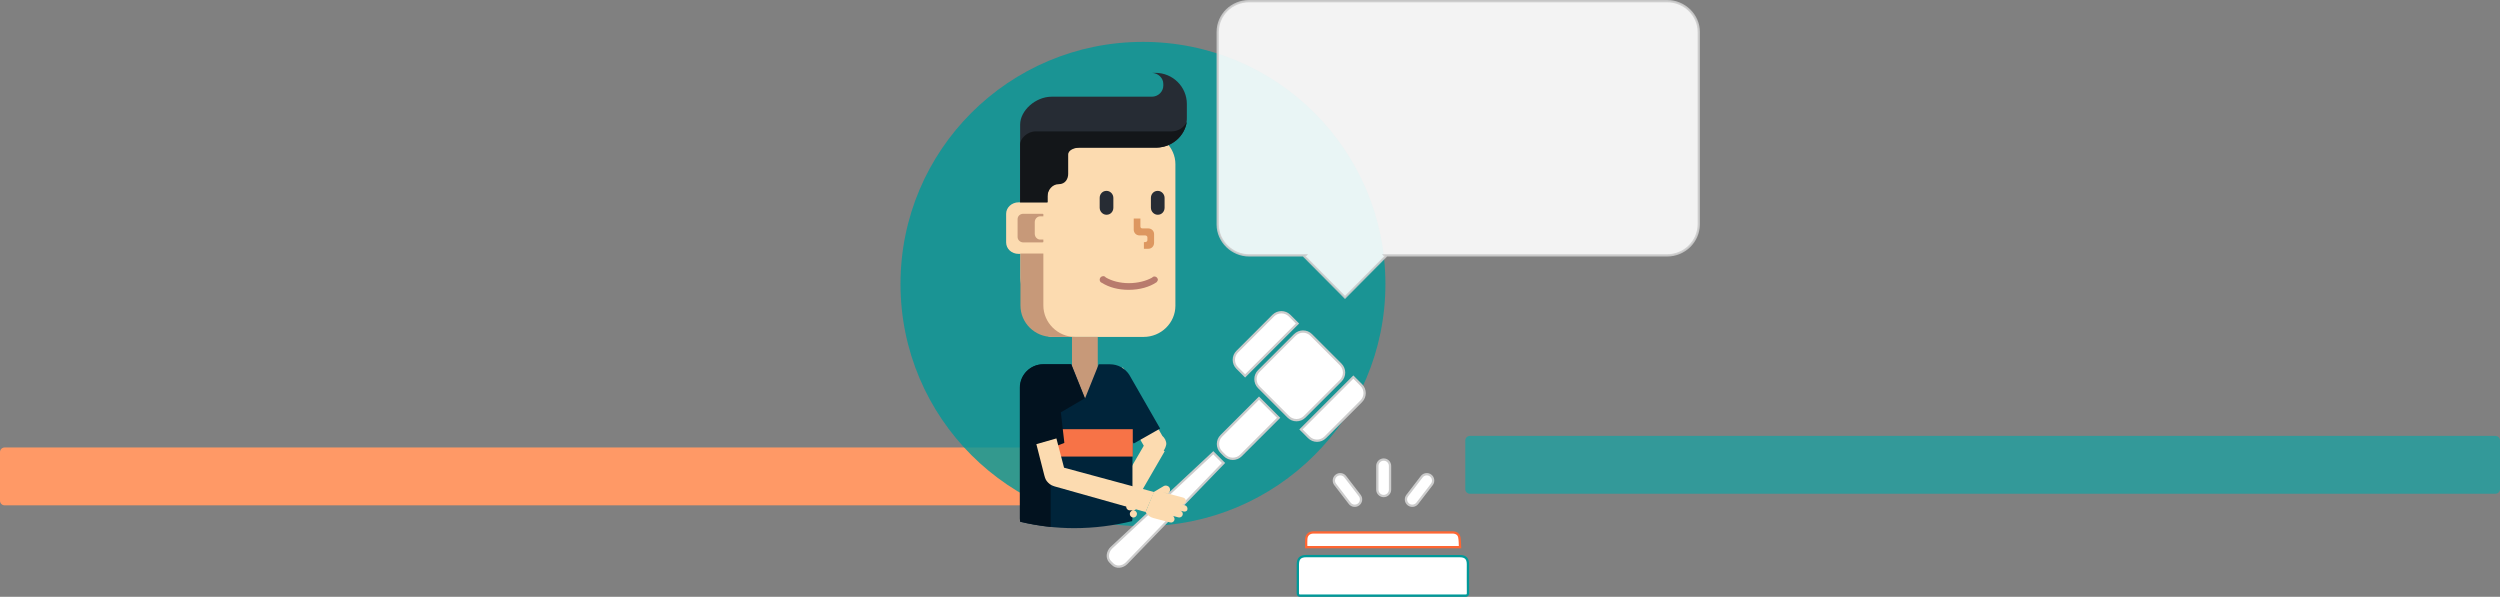 <?xml version="1.0" encoding="utf-8"?>
<!-- Generator: Adobe Illustrator 17.0.0, SVG Export Plug-In . SVG Version: 6.00 Build 0)  -->
<!DOCTYPE svg PUBLIC "-//W3C//DTD SVG 1.1//EN" "http://www.w3.org/Graphics/SVG/1.1/DTD/svg11.dtd">
<svg version="1.1" id="Слой_1" xmlns="http://www.w3.org/2000/svg" xmlns:xlink="http://www.w3.org/1999/xlink" x="0px" y="0px"
	 width="1080px" height="257.821px" viewBox="30 0 1080 257.821" enable-background="new 30 0 1080 257.821" xml:space="preserve">
<rect x="30" y="0" width="1080" height="257.821" fill="#808080" stroke="none"/>
<path fill="#339999" d="M1110,211.306c0,1.105-0.895,2-2,2H665c-1.105,0-2-0.895-2-2v-21c0-1.105,0.895-2,2-2h443
	c1.105,0,2,0.895,2,2V211.306z"/>
<path fill="#FF9966" d="M481,216.306c0,1.105-0.895,2-2,2H32c-1.105,0-2-0.895-2-2v-21c0-1.105,0.895-2,2-2h447c1.105,0,2,0.895,2,2
	V216.306z"/>
<path opacity="0.8" fill="#009999" enable-background="new    " d="M523.755,18.094c57.868,0,104.739,46.871,104.739,104.602
	s-46.871,104.602-104.739,104.602s-104.739-46.871-104.739-104.602C419.016,64.828,465.888,18.094,523.755,18.094z"/>
<g id="Hammer3_1_">
	<path fill="#FFFFFF" stroke="#009999" stroke-miterlimit="10" d="M590.656,256.083c-0.024,0.974,0.256,1.246,1.222,1.238
		c11.21-0.032,22.421-0.016,33.623-0.016c12.488,0,24.968-0.016,37.456,0.016c0.982,0,1.222-0.287,1.214-1.246
		c-0.056-4.112-0.024-8.232-0.024-12.352c0-2.387-1.078-3.473-3.425-3.473c-22.133-0.008-44.258-0.008-66.384-0.016
		c-2.595,0-3.665,1.062-3.673,3.657L590.656,256.083z"/>
	<path fill="#FFFFFF" stroke="#FF6633" stroke-miterlimit="10" d="M594.287,236.379c0-1.236-0.082-2.415,0.019-3.579
		c0.154-1.785,1.342-2.79,3.135-2.792c4.949-0.004,9.898-0.003,14.847-0.003c15.039,0,30.078,0.001,45.117,0.002
		c1.583,0,2.744,0.677,3.024,2.099c0.271,1.378,0.219,2.82,0.311,4.272C638.462,236.379,616.412,236.379,594.287,236.379z"/>
	<path id="_x33__12_" fill="#FFFFFF" stroke="#CCCCCC" stroke-miterlimit="10" d="M617.409,214.072
		c0.924,1.202,0.699,2.926-0.503,3.85l0,0c-1.202,0.924-2.926,0.699-3.85-0.503l-6.259-8.14c-0.924-1.202-0.699-2.926,0.503-3.85
		l0,0c1.202-0.924,2.926-0.699,3.85,0.503L617.409,214.072z"/>
	<path id="_x32__12_" fill="#FFFFFF" stroke="#CCCCCC" stroke-miterlimit="10" d="M625.007,211.542c0,1.516,1.229,2.745,2.745,2.745
		l0,0c1.516,0,2.745-1.229,2.745-2.745v-10.268c0-1.516-1.229-2.745-2.745-2.745l0,0c-1.516,0-2.745,1.229-2.745,2.745V211.542z"/>
	<path id="_x31__13_" fill="#FFFFFF" stroke="#CCCCCC" stroke-miterlimit="10" d="M637.938,214.072
		c-0.924,1.202-0.699,2.926,0.503,3.85l0,0c1.202,0.924,2.926,0.699,3.85-0.503l6.259-8.14c0.924-1.202,0.699-2.926-0.503-3.85l0,0
		c-1.202-0.924-2.926-0.699-3.85,0.503L637.938,214.072z"/>
</g>
<path fill="#FFFFFF" stroke="#CCCCCC" stroke-miterlimit="10" d="M593.621,180.049c-1.953,1.953-5.118,1.953-7.071,0l-12.728-12.728
	c-1.953-1.953-1.953-5.118,0-7.071l15.556-15.556c1.953-1.953,5.118-1.953,7.071,0l12.728,12.728c1.953,1.953,1.953,5.118,0,7.071
	L593.621,180.049z"/>
<path fill="#FFFFFF" stroke="#CCCCCC" stroke-miterlimit="10" d="M567.893,162.392l-3.414-3.414c-1.953-1.953-1.953-5.118,0-7.071
	l15.556-15.556c1.953-1.953,5.118-1.953,7.071,0l3.414,3.414L567.893,162.392z"/>
<path fill="#FFFFFF" stroke="#CCCCCC" stroke-miterlimit="10" d="M592.015,185.514l3.414,3.414c1.953,1.953,5.118,1.953,7.071,0
	l15.556-15.556c1.953-1.953,1.953-5.118,0-7.071l-3.414-3.414L592.015,185.514z"/>
<path fill="#FFFFFF" stroke="#CCCCCC" stroke-miterlimit="10" d="M516.703,243.295c-1.79,1.79-4.478,2.006-6.003,0.481l-1.104-1.104
	c-1.525-1.525-1.31-4.212,0.481-6.003l44.068-41.084l4.42,4.42L516.703,243.295z"/>
<path fill="#FFFFFF" stroke="#CCCCCC" stroke-miterlimit="10" d="M582.374,180.483l-16.263,16.263c-1.953,1.953-5.118,1.953-7.071,0
	l-1.414-1.414c-1.953-1.953-1.953-5.118,0-7.071l16.263-16.263L582.374,180.483z"/>
<g id="Men_2_">
	<path fill="#FCDBB0" d="M524.03,145.551h-39.449c-7.56,0-13.745-18.419-13.745-25.704v-10.172h-0.825
		c-3.024,0-5.361-2.199-5.361-4.948V92.356c0-2.749,2.474-4.948,5.361-4.948h0.825V70.914c0-7.422,6.185-13.333,13.745-13.333
		h39.449c7.56,0,13.745,6.048,13.745,13.333v61.167C537.775,139.503,531.59,145.551,524.03,145.551z"/>
	<path fill="#C79979" d="M480.732,93.456h-1.375c-1.237,0-2.337,1.1-2.337,2.474v5.086c0,1.375,1.1,2.474,2.337,2.474h1.375v1.1
		c-0.275,0.137-0.412,0.137-0.687,0.137h-7.972c-1.375,0-2.474-1.1-2.474-2.337v-7.697c0-1.375,1.1-2.337,2.474-2.337h7.972
		c0.275,0,0.55,0,0.687,0.137V93.456z M480.732,131.943c0,7.422,6.185,13.608,13.745,13.608h9.759v30.927h-11.134v-30.927h-8.522
		c-7.56,0-13.745-6.048-13.745-13.608v-22.405h9.897V131.943z"/>
	<path fill="#262C34" d="M529.666,63.766h-33.264c-2.062,0-5.086,0.275-5.086,2.749v8.66c0,1.924-8.797,2.749-8.797,9.622v2.612
		h-11.821V53.87c0-6.185,6.735-12.096,13.608-12.096h1.512l0,0h41.786c2.749,0,4.948-2.199,4.948-4.811v-0.687
		c0-2.612-2.199-4.673-4.948-4.811h1.512c7.56,0,13.608,6.048,13.608,13.47v5.498C542.999,57.718,537.088,63.629,529.666,63.766z"/>
	<path fill="#131619" d="M529.666,63.766h-33.264c-2.062,0-4.948,0.962-4.948,3.024v8.385c0,1.924-1.1,4.398-4.124,4.398
		c-2.749,0-4.811,2.612-4.811,5.223v2.612h-11.821V62.392c0-2.612,3.161-5.636,6.735-5.636c0.687,0,1.375,0,2.749,0h55.943
		c2.887,0,5.361-1.649,6.598-4.124C541.762,58.818,536.263,63.629,529.666,63.766z"/>
	<path fill="#B87B6D" d="M529.666,121.909L529.666,121.909c-3.024,2.062-7.285,3.299-12.096,3.299c-4.536,0-8.522-1.1-11.546-3.024
		c-0.55-0.137-0.962-0.687-0.962-1.375c0-0.825,0.687-1.512,1.512-1.512c0.412,0,0.825,0.137,1.1,0.55l0,0
		c2.612,1.512,6.048,2.474,10.034,2.474c3.849,0,7.422-0.962,9.897-2.337c0.275-0.275,0.687-0.55,1.1-0.55
		c0.825,0,1.512,0.687,1.512,1.512C530.078,121.222,529.941,121.634,529.666,121.909z"/>
	<path fill="#DD9760" d="M526.092,107.476h-1.924v-2.887h0.55c0.55,0,0.962-0.412,0.962-0.825v-1.237
		c0-0.412-0.412-0.825-0.962-0.825h-0.55l0,0h-1.924c-1.375,0-2.474-1.1-2.474-2.474v-4.811h2.887v3.436
		c0,0.55,0.412,0.825,0.825,0.825h0.687l0,0h1.924c1.375,0,2.474,1.1,2.474,2.474v3.711
		C528.566,106.377,527.466,107.476,526.092,107.476z"/>
	<path fill="#272C34" d="M507.948,82.46h0.137c1.512,0,2.887,1.375,2.887,3.024v4.261c0,1.649-1.237,3.024-2.887,3.024h-0.137
		c-1.512,0-2.887-1.375-2.887-3.024v-4.261C505.062,83.834,506.299,82.46,507.948,82.46z"/>
	<path fill="#272C34" d="M530.078,82.46h0.137c1.512,0,2.886,1.375,2.886,3.024v4.261c0,1.649-1.237,3.024-2.886,3.024h-0.137
		c-1.512,0-2.887-1.375-2.887-3.024v-4.261C527.192,83.834,528.429,82.46,530.078,82.46z"/>
	<path fill="#FCDBB0" d="M532.716,194.672l0.423,0.282l-16.071,27.773v-17.34h-0.423l7.472-12.829L507.2,163.235l7.895-4.511
		l17.058,29.605c0.987,0.846,1.692,2.115,1.692,3.524C533.703,192.839,533.28,193.826,532.716,194.672z"/>
	<path fill="#00243A" d="M470.836,225.411c0-0.412-0.137-0.962-0.137-1.375v-56.631c0-5.498,4.536-10.034,10.034-10.034h12.096
		l5.91,14.707l5.91-14.707h4.811c3.574,0,6.598,1.787,8.385,4.536l0,0l13.333,23.23l-11.409,6.46l-0.55-0.825v33.264
		c0,0.412-0.137,0.687-0.137,1.1c-7.972,1.924-16.357,3.024-25.016,3.024C486.093,228.16,478.258,227.198,470.836,225.411z"/>
	<path fill="#F77347" d="M483.894,185.412h35.463v11.821h-35.463L483.894,185.412L483.894,185.412z"/>
	<path fill="#02121F" d="M488.292,178.127l1.512,13.195l-5.91,2.337v33.951c-4.536-0.412-8.797-1.237-13.195-2.199
		c0-0.412-0.137-0.962-0.137-1.375v-56.631c0-5.498,4.536-10.034,10.034-10.034h1.787l0,0h10.309l5.91,14.707L488.292,178.127z"/>
	<path fill="#FCDBB0" d="M521.169,218.92c0,0.846-0.705,1.551-1.551,1.551h-1.551c-0.846,0-1.551-0.705-1.551-1.551
		s0.705-1.551,1.551-1.551h-1.551c-0.846,0-1.551-0.705-1.551-1.551s0.705-1.551,1.551-1.551h-1.551
		c-0.846,0-1.551-0.705-1.551-1.551s0.705-1.551,1.551-1.551h4.511c0.846,0,1.551,0.705,1.551,1.551s-0.705,1.551-1.551,1.551
		c0.846,0,1.551,0.705,1.551,1.551s-0.705,1.551-1.551,1.551C520.464,217.369,521.169,218.074,521.169,218.92z M521.169,222.021
		c0,0.846-0.705,1.551-1.551,1.551s-1.551-0.705-1.551-1.551s0.705-1.551,1.551-1.551S521.169,221.175,521.169,222.021z"/>
	<path fill="#FCDBB0" d="M528.455,212.536l4.248-2.533c0.84-0.49,2.036-0.175,2.526,0.665s0.175,2.036-0.665,2.526l-2.29-0.571
		l8.906,2.344c0.798,0.21,1.287,1.049,1.077,1.847c-0.21,0.798-1.049,1.287-1.847,1.077l1.462,0.385
		c0.798,0.21,1.287,1.049,1.077,1.847c-0.007,0.567-0.847,1.056-1.644,0.846l-1.462-0.385c0.798,0.21,1.287,1.049,1.077,1.847
		c-0.21,0.798-1.049,1.287-1.847,1.077l-2.791-0.735c0.798,0.21,1.287,1.049,1.077,1.847c-0.21,0.798-1.049,1.287-1.847,1.077
		l-7.178-1.889l-0.133-0.035c-1.329-0.35-2.519-1.231-3.302-2.575"/>
	<path fill="#FCDBB0" d="M524.9,221.199l-39.219-11.046c-1.237-0.412-1.924-0.687-2.887-1.649c-0.962-0.962-1.237-1.649-1.649-3.161
		l-3.436-13.47l8.66-2.474l3.299,12.646l38.788,10.492l0.111,0.092"/>
</g>
<path opacity="0.9" fill="#FFFFFF" stroke="#CCCCCC" stroke-miterlimit="10" enable-background="new    " d="M750.127,110.325
	H628.22l0.412,0.412l-17.594,17.731l-17.594-17.731l0.412-0.412h-24.192c-7.422,0-13.608-6.048-13.608-13.333V13.833
	c0-7.422,6.048-13.333,13.608-13.333h180.6c7.422,0,13.608,6.048,13.608,13.333v83.159
	C763.735,104.414,757.687,110.325,750.127,110.325z"/>
</svg>
